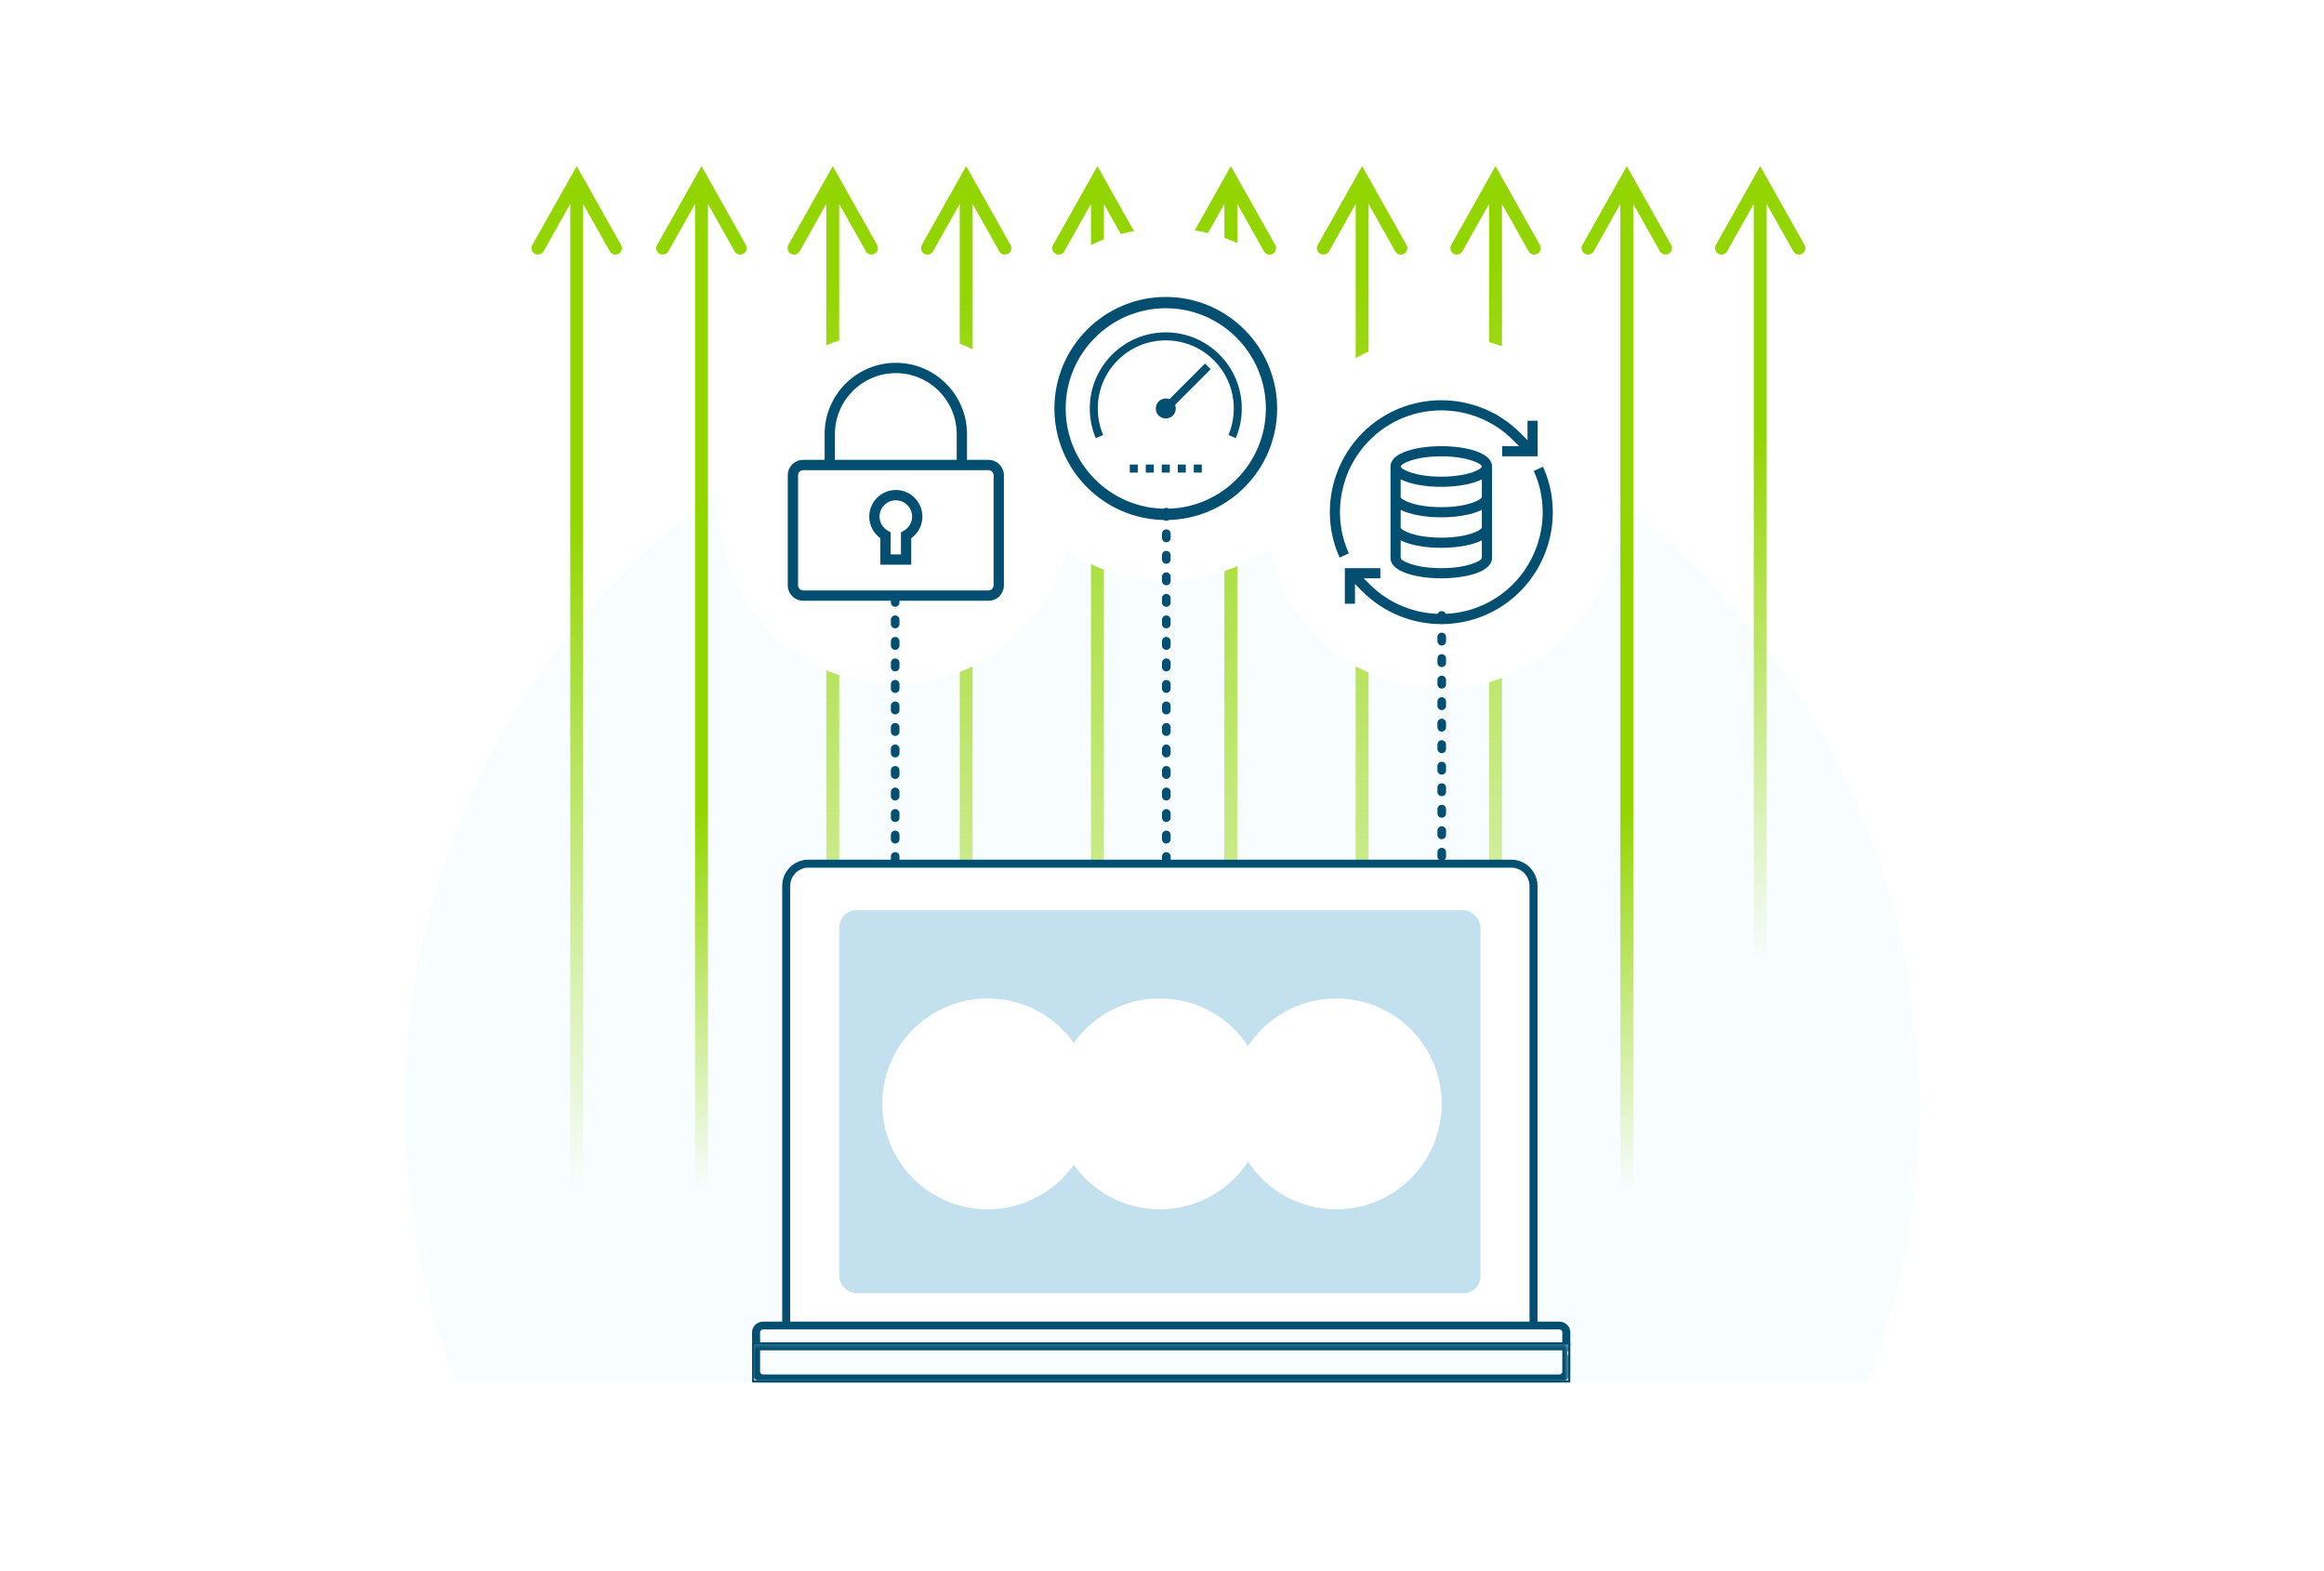 <?xml version="1.0" encoding="UTF-8"?> <svg xmlns="http://www.w3.org/2000/svg" xmlns:xlink="http://www.w3.org/1999/xlink" width="540" height="365" viewBox="0 0 540 365"><defs><filter id="v9ganezgob" width="152.8%" height="152.8%" x="-26.4%" y="-26.4%"><feGaussianBlur in="SourceGraphic" stdDeviation="31"></feGaussianBlur></filter><filter id="scepww6jpm" width="222.4%" height="222.4%" x="-61.2%" y="-61.2%"><feGaussianBlur in="SourceGraphic" stdDeviation="10"></feGaussianBlur></filter><filter id="6kv9hu2a1n" width="222.4%" height="222.4%" x="-61.2%" y="-61.2%"><feGaussianBlur in="SourceGraphic" stdDeviation="10"></feGaussianBlur></filter><filter id="74agzt8kio" width="222.4%" height="222.4%" x="-61.2%" y="-61.2%"><feGaussianBlur in="SourceGraphic" stdDeviation="10"></feGaussianBlur></filter><filter id="a19w5ncnyp"><feColorMatrix in="SourceGraphic" values="0 0 0 0 0.009 0 0 0 0 0.31 0 0 0 0 0.445 0 0 0 1 0"></feColorMatrix></filter><filter id="305jkf5imq"><feColorMatrix in="SourceGraphic" values="0 0 0 0 0.009 0 0 0 0 0.31 0 0 0 0 0.445 0 0 0 1 0"></feColorMatrix></filter><filter id="2vpfughohr"><feColorMatrix in="SourceGraphic" values="0 0 0 0 0.009 0 0 0 0 0.31 0 0 0 0 0.445 0 0 0 1 0"></feColorMatrix></filter><filter id="nbbpleftas" width="158.5%" height="158.5%" x="-29.3%" y="-29.3%"><feGaussianBlur in="SourceGraphic" stdDeviation="8"></feGaussianBlur></filter><filter id="afi5a4vcbt" width="158.5%" height="158.5%" x="-29.3%" y="-29.3%"><feGaussianBlur in="SourceGraphic" stdDeviation="8"></feGaussianBlur></filter><filter id="7c0yb1g7wu" width="158.5%" height="158.5%" x="-29.3%" y="-29.3%"><feGaussianBlur in="SourceGraphic" stdDeviation="8"></feGaussianBlur></filter><linearGradient id="ixdvy97nxf" x1="50.002%" x2="49.998%" y1="13.514%" y2="153.378%"><stop offset="0%" stop-color="#93D500"></stop><stop offset="100%" stop-color="#93D500" stop-opacity="0"></stop></linearGradient><linearGradient id="mvtt9oeekg" x1="50%" x2="50.001%" y1="50%" y2="79.197%"><stop offset="0%" stop-color="#93D500"></stop><stop offset="100%" stop-color="#93D500" stop-opacity="0"></stop></linearGradient><linearGradient id="gjrwiwie4h" x1="100%" x2="100%" y1="27.404%" y2="79.197%"><stop offset="0%" stop-color="#93D500"></stop><stop offset="100%" stop-color="#93D500" stop-opacity="0"></stop></linearGradient><linearGradient id="tg9r16vn3i" x1="49.999%" x2="50.001%" y1="21.109%" y2="61.67%"><stop offset="0%" stop-color="#93D500"></stop><stop offset="100%" stop-color="#93D500" stop-opacity="0"></stop></linearGradient><linearGradient id="ftn8ms94jj" x1="50.002%" x2="49.998%" y1="13.514%" y2="153.378%"><stop offset="0%" stop-color="#93D500"></stop><stop offset="100%" stop-color="#93D500" stop-opacity="0"></stop></linearGradient><path id="33151gftda" d="M0 0L540 0 540 304 0 304z"></path><path id="57lkqeu32d" d="M0 0H334V294H0z"></path><path id="njgb5g3l5k" d="M0 112.142L189.623 112.142 189.623 121 0 121z"></path></defs><g fill="none" fill-rule="evenodd"><g><g transform="translate(-530 -226) translate(530 226)"><g opacity=".423" transform="translate(0 17)"><mask id="esi5ax52vc" fill="#fff"><use xlink:href="#33151gftda"></use></mask><circle cx="270" cy="240" r="176" fill="#32C5FF" filter="url(#v9ganezgob)" mask="url(#esi5ax52vc)" opacity=".287"></circle></g><g transform="translate(103 27)"><mask id="dyyktu2dee" fill="#fff"><use xlink:href="#57lkqeu32d"></use></mask><g fill-rule="nonzero" mask="url(#dyyktu2dee)"><g><path fill="url(#ixdvy97nxf)" d="M183.501-4.06l1.307 2.325 9 16c.407.722.15 1.636-.572 2.042-.68.383-1.53.178-1.966-.45l-.076-.122L185 4.727V177c0 .828-.672 1.5-1.5 1.5-.78 0-1.42-.595-1.493-1.356L182 177V4.726l-6.193 11.01c-.382.679-1.215.946-1.913.636l-.13-.065c-.679-.382-.946-1.215-.636-1.913l.065-.13 9-16L183.5-4.06zM60.501-4.06l1.307 2.325 9 16c.407.722.15 1.636-.572 2.042-.68.383-1.53.178-1.966-.45l-.076-.122L62 4.727V177c0 .828-.672 1.5-1.5 1.5-.78 0-1.42-.595-1.493-1.356L59 177V4.726l-6.193 11.01c-.382.679-1.215.946-1.913.636l-.13-.065c-.679-.382-.946-1.215-.636-1.913l.065-.13 9-16L60.5-4.06z" transform="translate(30 15.658)"></path><path fill="url(#mvtt9oeekg)" d="M245.001-4.06l1.307 2.325 9 16c.407.722.15 1.636-.572 2.042-.68.383-1.53.178-1.966-.45l-.076-.122L246.5 4.727V294c0 .828-.672 1.5-1.5 1.5-.78 0-1.42-.595-1.493-1.356L243.5 294V4.726l-6.193 11.01c-.382.679-1.215.946-1.913.636l-.13-.065c-.679-.382-.946-1.215-.636-1.913l.065-.13 9-16L245-4.06z" transform="translate(30 15.658)"></path><path fill="url(#ixdvy97nxf)" d="M122.001-4.06l1.307 2.325 9 16c.407.722.15 1.636-.572 2.042-.68.383-1.53.178-1.966-.45l-.076-.122L123.5 4.727V177c0 .828-.672 1.5-1.5 1.5-.78 0-1.42-.595-1.493-1.356L120.5 177V4.726l-6.193 11.01c-.382.679-1.215.946-1.913.636l-.13-.065c-.679-.382-.946-1.215-.636-1.913l.065-.13 9-16L122-4.06z" transform="translate(30 15.658)"></path><path fill="url(#gjrwiwie4h)" d="M1.001-4.06l1.307 2.325 9 16c.407.722.15 1.636-.572 2.042-.68.383-1.53.178-1.966-.45l-.076-.122L2.5 4.727V294c0 .828-.672 1.5-1.5 1.5-.78 0-1.42-.595-1.493-1.356L-.5 294-.498 4.725l-6.194 11.01c-.382.68-1.215.947-1.913.637l-.13-.065c-.679-.382-.946-1.215-.636-1.913l.065-.13 9-16L1-4.06z" transform="translate(30 15.658)"></path><path fill="url(#tg9r16vn3i)" d="M276-4.06l1.307 2.325 9 16c.407.722.15 1.636-.572 2.042-.68.383-1.53.178-1.966-.45l-.076-.122L277.5 4.727V294c0 .828-.672 1.5-1.5 1.5-.78 0-1.42-.595-1.493-1.356L274.5 294V4.726l-6.193 11.01c-.382.679-1.215.946-1.913.636l-.13-.065c-.679-.382-.946-1.215-.636-1.913l.065-.13 9-16L276-4.06z" transform="translate(30 15.658)"></path><path fill="url(#ixdvy97nxf)" d="M153-4.06l1.307 2.325 9 16c.407.722.15 1.636-.572 2.042-.68.383-1.53.178-1.966-.45l-.076-.122L154.5 4.727V177c0 .828-.672 1.5-1.5 1.5-.78 0-1.42-.595-1.493-1.356L151.5 177V4.726l-6.193 11.01c-.382.679-1.215.946-1.913.636l-.13-.065c-.679-.382-.946-1.215-.636-1.913l.065-.13 9-16L153-4.06z" transform="translate(30 15.658)"></path><path fill="url(#mvtt9oeekg)" d="M30-4.06l1.307 2.325 9 16c.407.722.15 1.636-.572 2.042-.68.383-1.53.178-1.966-.45l-.076-.122L31.5 4.727V294c0 .828-.672 1.5-1.5 1.5-.78 0-1.42-.595-1.493-1.356L28.5 294V4.726l-6.193 11.01c-.382.679-1.215.946-1.913.636l-.13-.065c-.679-.382-.946-1.215-.636-1.913l.065-.13 9-16L30-4.06z" transform="translate(30 15.658)"></path><path fill="url(#ftn8ms94jj)" d="M214.5-4.06l1.307 2.325 9 16c.407.722.15 1.636-.572 2.042-.68.383-1.53.178-1.966-.45l-.076-.122L216 4.727v153.115c0 .829-.672 1.5-1.5 1.5-.78 0-1.42-.595-1.493-1.355l-.007-.145V4.726l-6.193 11.01c-.382.679-1.215.946-1.913.636l-.13-.065c-.679-.382-.946-1.215-.636-1.913l.065-.13 9-16L214.5-4.06z" transform="translate(30 15.658)"></path><path fill="url(#ixdvy97nxf)" d="M91.5-4.06l1.307 2.325 9 16c.407.722.15 1.636-.572 2.042-.68.383-1.53.178-1.966-.45l-.076-.122L93 4.727V177c0 .828-.672 1.5-1.5 1.5-.78 0-1.42-.595-1.493-1.356L90 177V4.726l-6.193 11.01c-.382.679-1.215.946-1.913.636l-.13-.065c-.679-.382-.946-1.215-.636-1.913l.065-.13 9-16L91.5-4.06z" transform="translate(30 15.658)"></path></g></g></g><path fill="#FFF" d="M188 200h163c3.314 0 6 2.686 6 6v101H182V206c0-3.314 2.686-6 6-6z"></path><g transform="translate(175 200)"><path fill="#024F71" stroke="#024F71" stroke-width=".5" d="M8.356 108V5.86c0-1.948 1.24-3.605 2.968-4.23.472-.17.98-.268 1.509-.268h163.334c2.468 0 4.477 2.018 4.477 4.498V108H182V5.86c0-1.174-.35-2.266-.944-3.183-1.04-1.61-2.84-2.677-4.889-2.677H12.833c-.163 0-.323.012-.481.023C9.358.271 7 2.791 7 5.86V108h1.356z"></path><rect width="149" height="89" x="20" y="11.5" fill="#2492C3" opacity=".278" rx="4"></rect><path fill="#024F71" stroke="#024F71" stroke-linecap="round" stroke-linejoin="round" stroke-width=".5" d="M.68 111.896h.68v-2.312c0-.509.427-.922.953-.922H187.312c.525 0 .951.413.951.922v2.312h.68c.378 0 .68.296.68.658v-2.97c0-.86-.5-1.605-1.236-1.982-.32-.164-.687-.258-1.075-.258h-185c-1.275 0-2.312 1.005-2.312 2.24v2.97c0-.362.304-.658.68-.658"></path><mask id="occphi1dxl" fill="#fff"><use xlink:href="#njgb5g3l5k"></use></mask><use stroke="#024F71" stroke-linecap="round" stroke-linejoin="round" stroke-width=".5" xlink:href="#njgb5g3l5k"></use><path fill="#024F71" stroke="#024F71" stroke-linecap="round" stroke-linejoin="round" stroke-width=".5" d="M1.36 113.514h186.903v5.153c0 .53-.426.96-.951.96H2.313c-.526 0-.953-.43-.953-.96v-5.153zM2.313 121H187.312c1.274 0 2.311-1.047 2.311-2.334v-3.545h-.679v-1.371h.68v-.924c0-.378-.303-.685-.68-.685H.68c-.376 0-.68.307-.68.685v5.84c0 1.287 1.037 2.334 2.313 2.334h0z" mask="url(#occphi1dxl)"></path></g><g transform="translate(205 232)"><circle cx="105.5" cy="24.5" r="24.5" fill="#FFF" filter="url(#scepww6jpm)"></circle><circle cx="64.5" cy="24.5" r="24.5" fill="#FFF" filter="url(#6kv9hu2a1n)"></circle><circle cx="24.5" cy="24.5" r="24.5" fill="#FFF" filter="url(#74agzt8kio)"></circle><g><g filter="url(#a19w5ncnyp)" transform="translate(7 9)"><g><g fill="#FFF" fill-rule="nonzero"><path d="M14.42.008c-.102.018-.2.054-.29.107L.505 7.635C.196 7.81 0 8.163 0 8.548c0 .386.196.738.506.914l3.61 1.997-3.61 1.987c-.31.175-.506.528-.506.914 0 .385.196.738.506.913l3.61 1.997-3.61 1.987c-.31.176-.506.528-.506.914 0 .385.196.738.506.913l13.623 7.52c.262.145.57.145.833 0l13.623-7.52c.31-.175.506-.528.506-.913 0-.386-.196-.738-.506-.914l-3.61-1.987 3.61-1.997c.31-.175.506-.528.506-.913 0-.386-.196-.739-.506-.914l-3.61-1.987 3.61-1.997c.31-.176.506-.528.506-.914 0-.385-.196-.738-.506-.913L14.962.115c-.167-.096-.356-.133-.542-.107zM6.186 12.602l7.943 4.38c.262.145.57.145.833 0l7.943-4.38 3.193 1.763-11.553 6.366-11.552-6.366 3.193-1.763zm0 5.811l7.943 4.38c.262.145.57.145.833 0l7.943-4.38 3.193 1.763-11.553 6.367-11.552-6.367 3.193-1.763z" transform="translate(82) translate(1.455 1.455)"></path></g></g></g><g filter="url(#305jkf5imq)" transform="translate(7 9)"><g><g fill="#FFF" fill-rule="nonzero"><path d="M14.42.008c-.102.018-.2.054-.29.107L.505 7.635C.196 7.81 0 8.163 0 8.548c0 .386.196.738.506.914l3.61 1.997-3.61 1.987c-.31.175-.506.528-.506.914 0 .385.196.738.506.913l3.61 1.997-3.61 1.987c-.31.176-.506.528-.506.914 0 .385.196.738.506.913l13.623 7.52c.262.145.57.145.833 0l13.623-7.52c.31-.175.506-.528.506-.913 0-.386-.196-.738-.506-.914l-3.61-1.987 3.61-1.997c.31-.175.506-.528.506-.913 0-.386-.196-.739-.506-.914l-3.61-1.987 3.61-1.997c.31-.176.506-.528.506-.914 0-.385-.196-.738-.506-.913L14.962.115c-.167-.096-.356-.133-.542-.107zM6.186 12.602l7.943 4.38c.262.145.57.145.833 0l7.943-4.38 3.193 1.763-11.553 6.366-11.552-6.366 3.193-1.763zm0 5.811l7.943 4.38c.262.145.57.145.833 0l7.943-4.38 3.193 1.763-11.553 6.367-11.552-6.367 3.193-1.763z" transform="translate(41) translate(1.455 1.455)"></path></g></g></g><g filter="url(#2vpfughohr)" transform="translate(7 9)"><g fill="#FFF" fill-rule="nonzero"><path d="M14.42.008c-.102.018-.2.054-.29.107L.505 7.635C.196 7.81 0 8.163 0 8.548c0 .386.196.738.506.914l3.61 1.997-3.61 1.987c-.31.175-.506.528-.506.914 0 .385.196.738.506.913l3.61 1.997-3.61 1.987c-.31.176-.506.528-.506.914 0 .385.196.738.506.913l13.623 7.52c.262.145.57.145.833 0l13.623-7.52c.31-.175.506-.528.506-.913 0-.386-.196-.738-.506-.914l-3.61-1.987 3.61-1.997c.31-.175.506-.528.506-.913 0-.386-.196-.739-.506-.914l-3.61-1.987 3.61-1.997c.31-.176.506-.528.506-.914 0-.385-.196-.738-.506-.913L14.962.115c-.167-.096-.356-.133-.542-.107zM6.186 12.602l7.943 4.38c.262.145.57.145.833 0l7.943-4.38 3.193 1.763-11.553 6.366-11.552-6.366 3.193-1.763zm0 5.811l7.943 4.38c.262.145.57.145.833 0l7.943-4.38 3.193 1.763-11.553 6.367-11.552-6.367 3.193-1.763z" transform="translate(1.455 1.455)"></path></g></g></g></g><circle cx="335" cy="119" r="41" fill="#FFF" filter="url(#nbbpleftas)"></circle><circle cx="271" cy="94" r="41" fill="#FFF" filter="url(#afi5a4vcbt)"></circle><circle cx="208" cy="118" r="41" fill="#FFF" filter="url(#7c0yb1g7wu)"></circle><g fill="#024F71"><path d="M17.513 40.809L19.373 40.809 19.373 38.947 17.513 38.947zM21.232 40.809L23.092 40.809 23.092 38.947 21.232 38.947zM24.949 40.809L26.808 40.809 26.808 38.947 24.949 38.947zM28.667 40.809L30.527 40.809 30.527 38.947 28.667 38.947zM32.385 40.809L34.245 40.809 34.245 38.947 32.385 38.947zM25.88 8.227c-9.742 0-17.66 7.93-17.66 17.687 0 2.439.493 4.77 1.387 6.887l1.714-.726c-.799-1.893-1.242-3.973-1.242-6.16 0-8.75 7.063-15.825 15.8-15.825 8.739 0 15.8 7.074 15.8 15.824 0 2.188-.441 4.268-1.24 6.161l1.712.726c.896-2.116 1.387-4.447 1.387-6.887 0-9.757-7.916-17.687-17.658-17.687" transform="translate(245 69)"></path><path d="M28.203 25.916c0 1.286-1.04 2.328-2.324 2.328-1.282 0-2.323-1.042-2.323-2.328 0-1.286 1.041-2.327 2.323-2.327 1.284 0 2.324 1.041 2.324 2.327" transform="translate(245 69)"></path><path d="M36.313 16.783L27.92 25.189 26.606 23.871 34.999 15.465z" transform="translate(245 69)"></path><path d="M25.877 2.622c-12.825 0-23.257 10.45-23.257 23.294 0 12.845 10.432 23.294 23.257 23.294 12.825 0 23.257-10.45 23.257-23.294 0-12.844-10.432-23.294-23.257-23.294m0 49.21C11.607 51.833 0 40.208 0 25.917 0 11.626 11.608 0 25.877 0c14.269 0 25.877 11.626 25.877 25.916 0 14.29-11.608 25.917-25.877 25.917" transform="translate(245 69)"></path></g><g fill="#024F71"><path d="M11.737 39.016H3.483v8.267h2.358v-4.589l1.7 1.705c5.07 5.077 11.724 7.617 18.373 7.617 6.623 0 13.242-2.522 18.275-7.564 7.618-7.63 9.765-19.281 5.343-28.994l-2.146.98c4.016 8.82 2.062 19.408-4.864 26.344-9.17 9.184-24.113 9.16-33.314-.054l-1.347-1.35h3.876v-2.362zM9.286 9.234c9.17-9.185 24.113-9.16 33.313.052l1.383 1.385h-3.945v2.363h8.255V4.768h-2.36v4.517l-1.665-1.669C34.147-2.518 17.707-2.542 7.618 7.564.001 15.19-2.145 26.844 2.275 36.557l2.146-.98C.406 26.755 2.361 16.168 9.286 9.233" transform="translate(309 93)"></path><path d="M16.453 36.654v-4.107c2.299 1.185 5.945 1.745 9.433 1.745 3.488 0 7.136-.56 9.435-1.745v4.107c0 .607-3.244 2.362-9.435 2.362-6.189 0-9.433-1.755-9.433-2.362zm0-11.192c2.299 1.183 5.945 1.744 9.433 1.744 3.488 0 7.136-.56 9.435-1.744v4.105c0 .608-3.244 2.364-9.435 2.364-6.189 0-9.433-1.756-9.433-2.364v-4.105zm0-7.086c2.299 1.184 5.945 1.745 9.433 1.745 3.488 0 7.136-.56 9.435-1.745v4.106c0 .606-3.244 2.363-9.435 2.363-6.189 0-9.433-1.757-9.433-2.363v-4.106zm9.433-5.342c6.19 0 9.435 1.755 9.435 2.361 0 .607-3.244 2.363-9.435 2.363-6.189 0-9.433-1.756-9.433-2.363 0-.606 3.244-2.36 9.433-2.36zm11.792 23.62V15.395c0-3.244-6.112-4.723-11.792-4.723-5.678 0-11.79 1.48-11.79 4.723v21.259c0 3.245 6.112 4.723 11.79 4.723 5.68 0 11.792-1.478 11.792-4.723z" transform="translate(309 93)"></path></g><g fill="#024F71"><g><path d="M47.83 51.697c0 .66-.538 1.197-1.195 1.197H3.587c-.659 0-1.195-.537-1.195-1.197V26.146c0-.662.536-1.2 1.195-1.2h43.048c.657 0 1.195.538 1.195 1.2v25.551zM10.958 16.57c0-7.816 6.35-14.174 14.152-14.174 7.8 0 14.148 6.358 14.148 14.174v5.981h-28.3V16.57zm35.677 5.981H41.65V16.57C41.65 7.434 34.23 0 25.11 0 15.988 0 8.566 7.434 8.566 16.57v5.981H3.587C1.608 22.551 0 24.164 0 26.146v25.551c0 1.98 1.608 3.593 3.587 3.593h43.048c1.977 0 3.585-1.612 3.585-3.593V26.146c0-1.982-1.608-3.595-3.585-3.595z" transform="translate(183 84) translate(.043 .303)"></path><path d="M26.918 39.048l-.617.342v5.122H23.91v-5.128l-.619-.342c-1.213-.67-1.967-1.936-1.967-3.302 0-2.092 1.7-3.793 3.787-3.793 2.085 0 3.783 1.7 3.783 3.793 0 1.364-.756 2.633-1.975 3.308M25.11 29.55c-3.407 0-6.18 2.776-6.18 6.189 0 1.997.977 3.857 2.589 5.01v6.156h7.174v-6.152c1.614-1.158 2.592-3.02 2.592-5.014 0-3.413-2.77-6.189-6.175-6.189" transform="translate(183 84) translate(.043 .303)"></path></g></g><g stroke="#024F71" stroke-dasharray="1 4" stroke-linecap="round" stroke-width="2"><path d="M128 81L128 24M1 82L1 21M64 82L64 0" transform="translate(207 118)"></path></g></g></g></g></svg> 